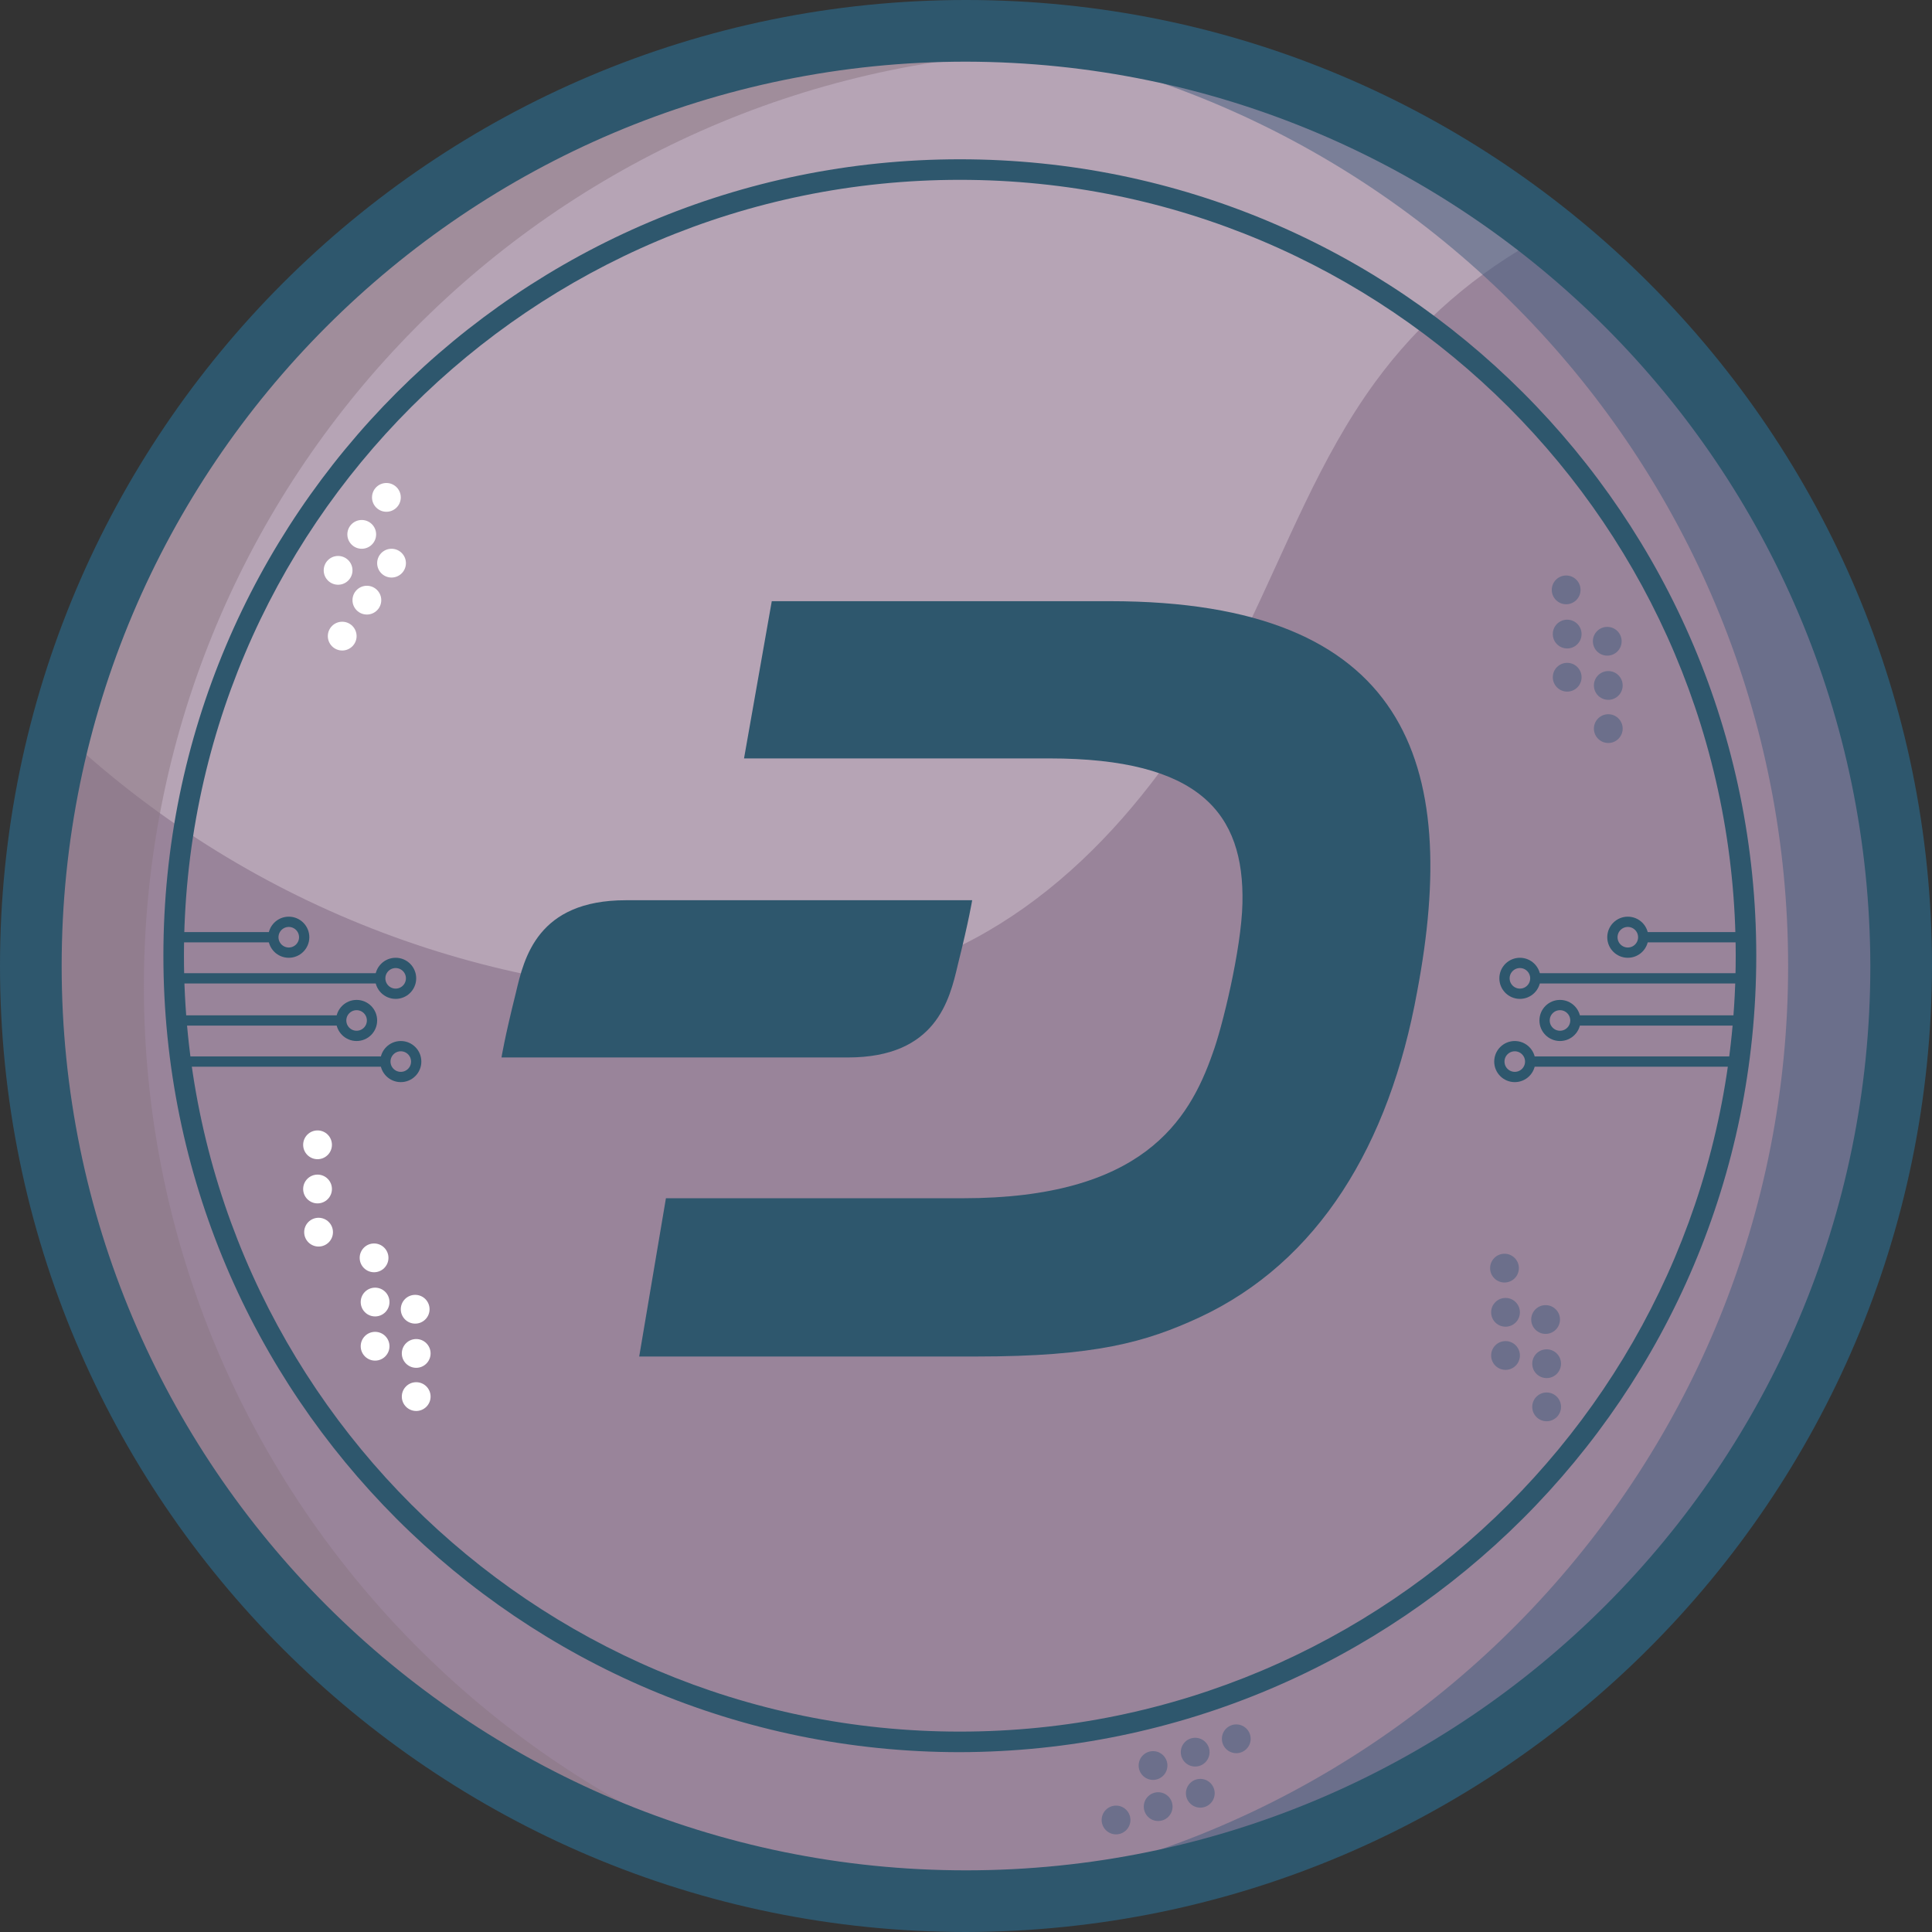 <?xml version="1.0" encoding="utf-8"?>
<!-- Generator: Adobe Illustrator 25.2.3, SVG Export Plug-In . SVG Version: 6.00 Build 0)  -->
<svg version="1.1"
     id="svg127" inkscape:version="0.92.5 (2060ec1f9f, 2020-04-08)" sodipodi:docname="bitcoincash_card.svg" xmlns:cc="http://creativecommons.org/ns#" xmlns:dc="http://purl.org/dc/elements/1.1/" xmlns:inkscape="http://www.inkscape.org/namespaces/inkscape" xmlns:rdf="http://www.w3.org/1999/02/22-rdf-syntax-ns#" xmlns:sodipodi="http://sodipodi.sourceforge.net/DTD/sodipodi-0.dtd" xmlns:svg="http://www.w3.org/2000/svg"
     xmlns="http://www.w3.org/2000/svg" xmlns:xlink="http://www.w3.org/1999/xlink" x="0px" y="0px" viewBox="0 0 188 188"
     style="enable-background:new 0 0 188 188;" xml:space="preserve">
<rect x="0" y="0" width="188" height="188" fill="#333333" stroke="none"/>
<style type="text/css">
	.st0{fill:#B6A4B5;}
	.st1{fill:#99849A;}
	.st2{opacity:0.5;fill:#8A7683;enable-background:new    ;}
	.st3{opacity:0.5;fill:#3F5A7C;enable-background:new    ;}
	.st4{fill:#2E576D;}
	.st5{fill:#FFFFFF;}
	.st6{opacity:0.5;}
	.st7{fill:#3F5A7C;}
	.st8{fill:none;stroke:#2E576D;stroke-miterlimit:10;}
</style>
    <sodipodi:namedview  bordercolor="#666666" borderopacity="1" gridtolerance="10" guidetolerance="10" id="namedview129" inkscape:current-layer="svg127" inkscape:cx="94" inkscape:cy="94" inkscape:pageopacity="0" inkscape:pageshadow="2" inkscape:window-height="1043" inkscape:window-maximized="1" inkscape:window-width="1848" inkscape:window-x="72" inkscape:window-y="0" inkscape:zoom="3.5505787" objecttolerance="10" pagecolor="#ffffff" showgrid="false">
	</sodipodi:namedview>
    <g id="Layer_2_1_">
	<g id="Layer_1-2">
		<circle class="st0" cx="95" cy="95" r="91"/>
        <path class="st1" d="M184,94c0,50.3-40.8,91-91.1,90.9c-50.3,0-91-40.8-90.9-91.1c0-7.9,1-15.8,3.1-23.4
			C22.6,87.3,46,96.8,70.3,96.8c6.6,0.1,13.1-0.9,19.3-3.1c14.5-5.4,24.7-18.5,31.6-32.3c4-8.2,7.2-16.8,12.6-24.2
			c4.3-5.9,9.9-10.7,16.2-14.1C171.5,40.3,184,66.4,184,94z"/>
        <path class="st2" d="M14,96c0-48.3,37.8-88.2,86-90.9C98.3,5,96.7,5,95,5C44.7,5,4,45.7,4,96s40.7,91,91,91c1.7,0,3.3,0,5-0.1
			C51.8,184.2,14,144.3,14,96z"/>
        <path class="st3" d="M174,94c0,48.3-37.8,88.2-86,90.9c1.7,0.1,3.3,0.1,5,0.1c50.3,0,91-40.7,91-91S143.3,3,93,3l0,0
			c-1.7,0-3.3,0-5,0.1C136.2,5.8,174,45.7,174,94z"/>
        <path class="st4" d="M94,188c-51.9,0-94-42.1-94-94S42.1,0,94,0s94,42.1,94,94C187.9,145.9,145.9,187.9,94,188z M94,6
			C45.4,6,6,45.4,6,94s39.4,88,88,88s88-39.4,88-88C181.9,45.4,142.6,6.1,94,6z"/>
        <path class="st4" d="M93.4,170.5c-42.8,0-77.5-34.7-77.5-77.5s34.7-77.5,77.5-77.5s77.5,34.7,77.5,77.5c0,0,0,0,0,0
			C170.9,135.8,136.2,170.4,93.4,170.5z M93.4,17.5c-41.7,0-75.5,33.8-75.5,75.5s33.8,75.5,75.5,75.5c41.7,0,75.5-33.8,75.5-75.5
			C168.9,51.3,135.1,17.5,93.4,17.5z"/>
        <circle class="st5" cx="40.4" cy="127.4" r="1.4"/>
        <circle class="st5" cx="40.5" cy="131.7" r="1.4"/>
        <circle class="st5" cx="40.5" cy="135.9" r="1.4"/>
        <circle class="st5" cx="36.4" cy="122.4" r="1.4"/>
        <circle class="st5" cx="36.5" cy="126.7" r="1.4"/>
        <circle class="st5" cx="36.5" cy="131" r="1.4"/>
        <g class="st6">
			<circle class="st7" cx="156.4" cy="62.4" r="1.4"/>
            <circle class="st7" cx="156.5" cy="66.7" r="1.4"/>
            <circle class="st7" cx="156.5" cy="70.9" r="1.4"/>
            <circle class="st7" cx="152.4" cy="57.4" r="1.4"/>
            <circle class="st7" cx="152.5" cy="61.7" r="1.4"/>
            <circle class="st7" cx="152.5" cy="65.9" r="1.4"/>
		</g>
        <g class="st6">
			<circle class="st7" cx="150.4" cy="128.4" r="1.4"/>
            <circle class="st7" cx="150.5" cy="132.7" r="1.4"/>
            <circle class="st7" cx="150.5" cy="136.9" r="1.4"/>
            <circle class="st7" cx="146.4" cy="123.4" r="1.4"/>
            <circle class="st7" cx="146.5" cy="127.7" r="1.4"/>
            <circle class="st7" cx="146.5" cy="131.9" r="1.4"/>
		</g>
        <circle class="st5" cx="38.1" cy="54.8" r="1.4"/>
        <circle class="st5" cx="35.7" cy="58.4" r="1.4"/>
        <circle class="st5" cx="33.3" cy="61.9" r="1.4"/>
        <circle class="st5" cx="37.6" cy="48.4" r="1.4"/>
        <circle class="st5" cx="35.2" cy="52" r="1.4"/>
        <circle class="st5" cx="32.9" cy="55.5" r="1.4"/>
        <g class="st6">
			<circle class="st7" cx="116.8" cy="174.5" r="1.4"/>
            <circle class="st7" cx="112.7" cy="175.8" r="1.4"/>
            <circle class="st7" cx="108.6" cy="177.1" r="1.4"/>
            <circle class="st7" cx="120.3" cy="169.2" r="1.4"/>
            <circle class="st7" cx="116.3" cy="170.5" r="1.4"/>
            <circle class="st7" cx="112.2" cy="171.8" r="1.4"/>
		</g>
        <circle class="st5" cx="30.9" cy="111.4" r="1.4"/>
        <circle class="st5" cx="30.9" cy="115.7" r="1.4"/>
        <circle class="st5" cx="31" cy="119.9" r="1.4"/>
        <line class="st8" x1="18" y1="103.3" x2="37.4" y2="103.3"/>
        <circle class="st8" cx="39" cy="103.3" r="1.5"/>
        <line class="st8" x1="17" y1="99.3" x2="33.1" y2="99.3"/>
        <circle class="st8" cx="34.7" cy="99.3" r="1.5"/>
        <line class="st8" x1="17" y1="91.2" x2="26.5" y2="91.2"/>
        <circle class="st8" cx="28.1" cy="91.2" r="1.5"/>
        <line class="st8" x1="17.5" y1="95.2" x2="37" y2="95.2"/>
        <circle class="st8" cx="38.5" cy="95.2" r="1.5"/>
        <line class="st8" x1="168.4" y1="103.3" x2="149" y2="103.3"/>
        <circle class="st8" cx="147.4" cy="103.3" r="1.5"/>
        <line class="st8" x1="169.4" y1="99.3" x2="153.3" y2="99.3"/>
        <circle class="st8" cx="151.8" cy="99.3" r="1.5"/>
        <line class="st8" x1="169.4" y1="91.2" x2="159.9" y2="91.2"/>
        <circle class="st8" cx="158.4" cy="91.2" r="1.5"/>
        <line class="st8" x1="168.9" y1="95.2" x2="149.4" y2="95.2"/>
        <circle class="st8" cx="147.9" cy="95.2" r="1.5"/>
        <g id="Layer_2_2_">
			<g id="Layer_1-2_1_">
				<path class="st4" d="M108,58.5H75.1l-2.7,15.3l29.7,0c14.6,0,19,5.3,18.8,14.1c-0.1,4.5-2,12.2-2.9,14.6
					c-2.3,6.6-6.9,14.1-24.3,14.1l-28.9,0L62.2,132H95c11.6,0,16.5-1.4,21.7-3.8c11.6-5.4,18.5-16.8,21.2-31.7
					C142.1,74.3,137,58.5,108,58.5"/>
                <path class="st4" d="M60.9,87.6c-8.6,0-9.9,5.6-10.7,9c-1.1,4.4-1.4,6.3-1.4,6.3h33.7c8.6,0,9.9-5.6,10.7-9
					c1.1-4.4,1.4-6.3,1.4-6.3H60.9z"/>
			</g>
		</g>
	</g>
</g>
</svg>